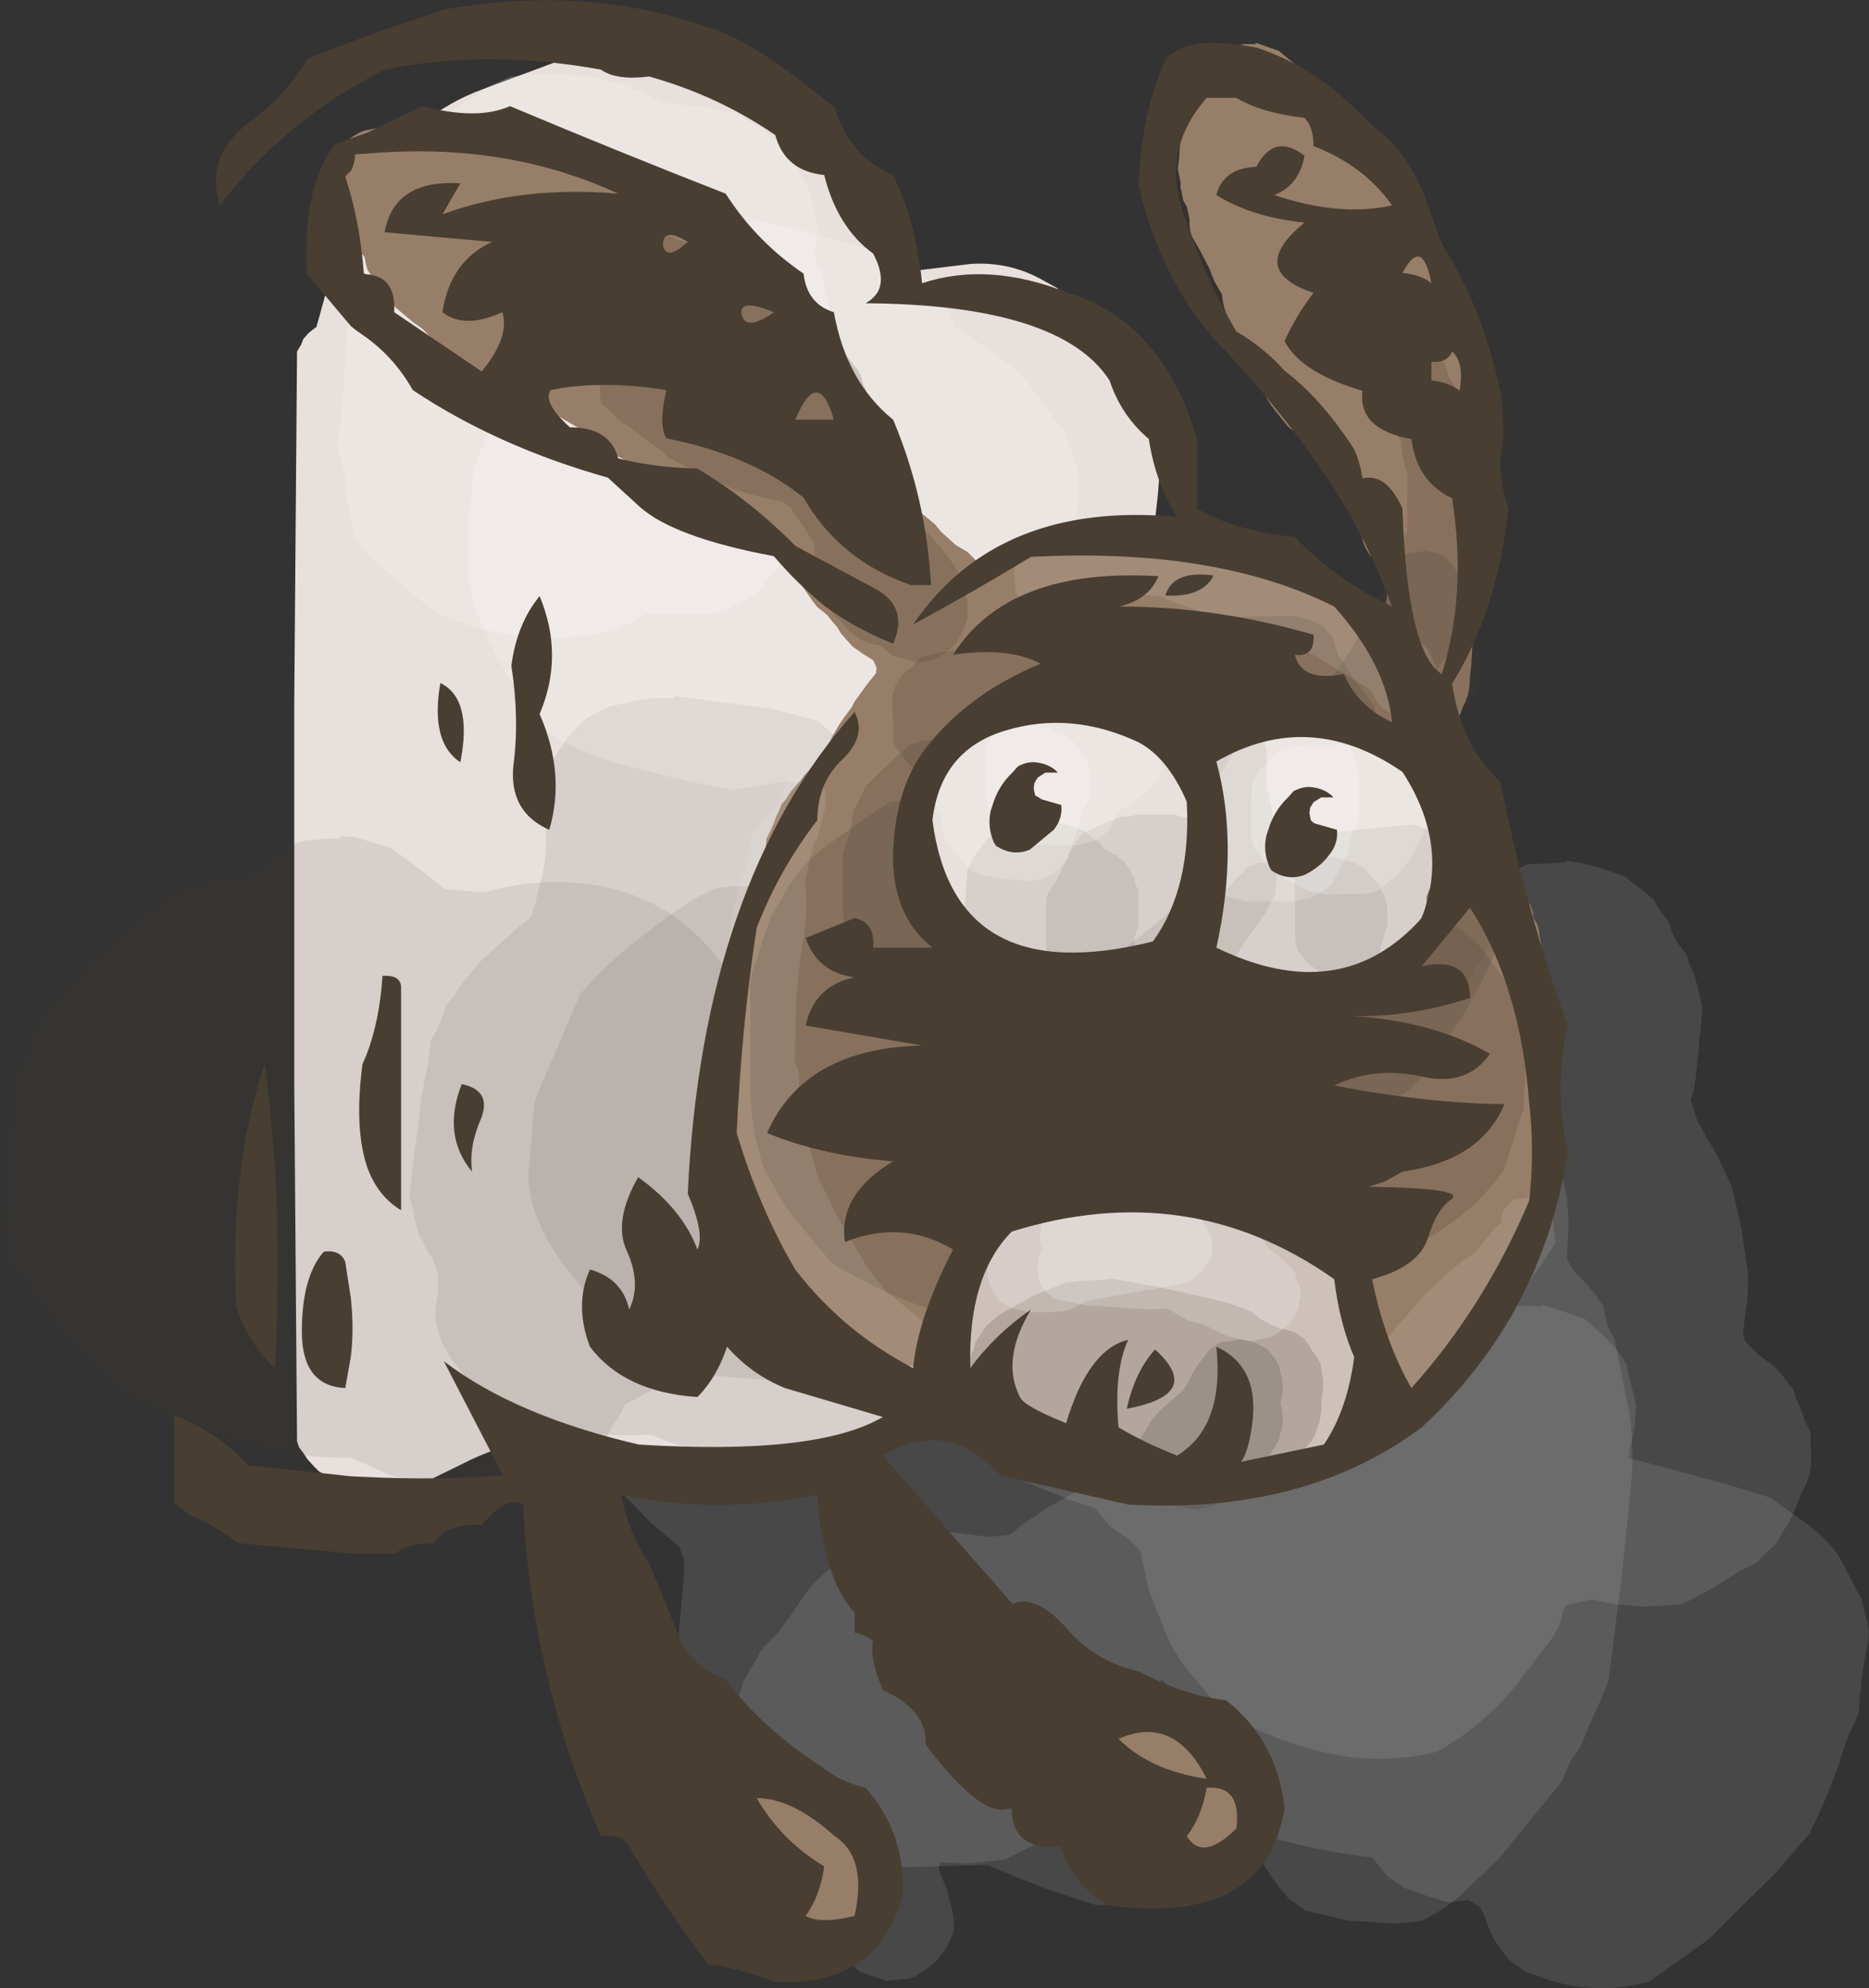 <?xml version="1.0" encoding="UTF-8" standalone="no"?>
<svg xmlns:xlink="http://www.w3.org/1999/xlink" height="144.25px" width="135.6px" xmlns="http://www.w3.org/2000/svg">
  <rect width="100%" height="100%" fill="#333333" stroke="none"/>
  <g transform="matrix(1.0, 0.0, 0.0, 1.0, 27.65, 58.65)">
    <path d="M85.65 36.45 L87.35 37.05 88.3 37.9 89.2 38.75 89.85 39.55 90.35 40.3 90.5 41.1 90.7 41.85 90.9 42.6 91.05 43.4 91.0 44.15 90.95 44.9 90.8 45.6 90.6 46.35 90.5 47.1 97.85 49.1 100.8 50.0 103.15 51.7 Q104.75 52.75 105.8 54.3 L107.4 57.35 107.6 58.15 107.8 58.9 107.95 59.7 107.9 60.45 107.75 61.15 107.6 61.9 107.4 63.4 107.25 64.9 107.2 65.65 106.55 67.1 Q106.1 68.15 105.8 69.3 L104.65 72.2 103.65 74.35 101.3 77.1 96.3 82.05 91.95 85.15 90.4 85.45 Q87.35 85.9 84.45 84.9 L82.95 84.35 81.8 83.5 81.15 82.65 80.65 81.9 80.3 81.05 80.05 80.3 79.7 79.7 78.9 79.2 77.4 79.35 75.9 78.9 74.2 78.3 73.0 77.45 72.35 76.65 71.9 76.1 Q67.8 75.65 63.3 74.3 L60.1 73.05 59.2 72.2 58.55 71.4 58.05 70.6 57.65 69.85 57.2 69.05 57.2 68.3 57.1 67.5 56.9 66.75 56.95 66.0 57.0 65.25 57.1 64.5 57.15 63.85 56.7 63.2 55.65 63.9 55.1 64.6 54.5 65.25 53.15 66.7 52.0 68.1 51.45 68.8 51.15 69.5 50.8 70.25 50.25 70.95 50.1 71.65 49.65 72.4 49.25 73.1 48.7 73.8 47.35 75.2 46.05 75.85 45.25 76.25 44.0 76.4 42.5 76.55 40.55 76.45 40.45 76.85 40.7 77.6 41.05 78.4 41.25 79.2 41.45 79.95 41.55 80.75 41.55 81.45 41.25 82.2 40.85 82.9 40.3 83.6 39.5 84.25 38.75 84.75 38.2 84.9 36.7 85.05 34.75 84.4 34.05 83.8 33.8 83.65 32.4 83.1 30.9 82.55 29.3 80.9 27.7 79.25 Q26.75 78.2 26.1 76.85 L25.7 76.05 25.7 75.3 25.65 74.55 25.65 73.8 25.7 73.05 25.55 72.3 25.35 71.5 25.15 70.75 25.25 70.0 25.3 69.25 25.35 67.75 25.6 65.5 26.3 63.3 26.7 62.6 27.15 61.85 27.5 61.15 28.85 59.75 30.4 57.55 Q31.4 55.9 33.05 54.85 L33.9 54.2 35.2 53.6 36.75 52.95 37.8 52.55 39.1 52.4 40.6 52.4 44.05 52.85 45.6 52.7 46.4 52.05 48.3 50.75 50.65 49.45 52.2 48.75 56.25 48.3 Q60.75 47.8 65.3 48.15 66.05 46.65 67.2 45.4 69.6 42.75 72.45 40.45 L75.75 37.8 Q77.3 37.15 78.9 36.65 81.5 35.85 84.15 36.15 L84.2 36.0 85.65 36.45" fill="#ffffff" fill-opacity="0.102" fill-rule="evenodd" stroke="none"/>
    <path d="M82.95 18.35 L83.85 19.2 84.55 20.0 85.0 20.8 85.2 21.55 85.4 22.3 85.55 23.1 85.75 23.85 85.7 24.6 85.6 25.35 85.55 26.1 85.75 26.85 85.9 27.65 86.05 28.4 86.1 29.15 86.15 29.9 86.1 31.4 86.05 32.15 Q86.0 32.55 86.1 32.85 L86.65 33.7 87.55 34.6 88.2 35.4 88.7 36.15 88.85 36.95 89.05 37.7 89.5 38.5 90.55 43.8 Q91.0 46.8 90.6 49.9 L90.0 55.85 89.05 63.3 88.75 64.0 88.45 64.75 88.15 65.45 87.8 66.2 87.5 66.9 87.2 67.65 86.85 68.35 86.3 69.1 86.0 69.8 85.7 70.55 83.4 73.35 81.15 76.15 78.2 78.95 Q76.95 80.0 75.5 80.7 L73.7 80.9 70.25 80.7 67.05 79.95 65.85 79.1 65.15 78.25 64.55 77.45 64.05 76.65 63.6 75.85 62.65 75.8 61.8 76.45 60.75 77.1 59.45 77.75 58.15 78.4 57.35 78.85 56.8 79.0 55.3 79.15 55.05 79.15 54.05 79.3 53.25 79.45 52.0 79.6 48.6 78.5 46.4 77.65 44.0 76.65 34.45 76.9 Q29.75 76.95 25.55 75.05 L24.65 74.2 23.95 73.4 23.25 72.6 23.05 71.8 22.9 71.05 22.75 70.3 22.7 69.55 22.6 68.75 22.35 68.0 22.0 67.2 21.75 66.45 21.35 65.65 21.3 64.15 21.35 62.65 21.55 60.4 21.75 58.15 21.95 55.9 22.0 55.15 21.95 54.45 21.65 53.6 19.6 51.85 18.15 50.35 16.5 48.75 15.15 47.8 14.45 46.95 13.8 46.15 13.35 45.35 12.9 44.55 12.8 43.05 12.75 41.55 12.85 39.3 13.05 37.05 13.2 35.55 13.25 34.8 13.6 34.1 13.9 33.35 14.2 32.65 Q15.9 29.5 18.75 27.35 23.55 23.7 29.5 22.4 L37.55 21.15 38.35 20.4 38.95 19.8 39.75 19.05 40.55 18.4 41.35 17.7 43.75 16.75 45.75 16.0 48.1 15.05 50.9 14.85 55.45 14.65 55.5 13.9 55.55 13.2 55.65 12.45 55.7 11.7 56.0 10.95 56.3 10.25 56.65 9.5 57.25 8.85 58.0 8.1 58.85 7.45 Q59.35 7.1 59.9 6.85 L60.95 6.35 62.2 6.3 63.7 6.25 63.7 6.1 65.2 6.5 66.4 6.9 67.85 7.5 68.8 8.3 69.95 9.15 70.7 9.95 71.55 10.85 72.25 11.65 72.95 12.45 73.65 13.25 74.8 14.15 75.75 14.9 76.9 15.8 77.6 16.35 78.85 16.55 80.35 16.9 82.05 17.5 82.95 18.35" fill="#ffffff" fill-opacity="0.102" fill-rule="evenodd" stroke="none"/>
    <path d="M92.3 6.6 L92.75 7.35 93.4 8.2 93.65 8.95 94.05 9.75 94.7 10.6 94.95 11.35 95.3 12.15 95.5 12.9 95.7 13.7 95.85 14.45 95.75 15.95 95.65 16.7 95.6 17.45 95.45 18.95 95.25 20.4 95.0 21.15 95.5 22.65 96.0 23.55 96.9 25.1 98.0 27.45 98.35 28.95 98.7 30.5 99.15 33.55 Q99.25 35.05 99.0 36.55 L98.8 38.05 98.95 38.65 99.95 39.65 101.1 40.5 101.8 41.3 102.45 42.15 102.7 42.9 103.05 43.7 103.3 44.45 103.7 45.25 103.7 46.0 103.75 46.75 103.75 47.5 103.65 48.25 103.4 49.0 103.05 49.7 102.75 50.45 102.45 51.15 102.1 51.9 101.6 52.6 101.25 53.3 100.45 54.05 99.85 54.7 98.55 55.35 97.5 56.0 96.45 56.65 95.35 57.25 94.35 57.75 91.55 57.9 89.3 57.7 87.85 57.4 86.15 57.75 Q85.9 57.85 85.75 58.25 85.55 59.4 84.8 60.4 L82.15 63.85 Q80.1 66.3 77.35 68.0 L76.55 68.45 Q72.45 69.45 68.3 68.45 64.55 67.55 61.25 65.65 L59.7 63.95 58.35 62.3 Q57.3 60.9 56.7 59.25 L55.75 56.85 55.55 56.1 55.4 55.3 55.2 54.55 55.1 53.9 54.3 53.05 52.9 52.1 52.25 51.3 51.75 50.75 49.8 50.1 46.75 48.85 43.8 47.3 42.45 45.65 41.75 44.85 40.45 43.2 Q39.65 42.15 39.35 40.85 39.1 38.65 39.35 36.35 L40.0 29.65 Q40.35 25.4 42.05 21.55 L42.65 20.1 43.25 19.35 43.8 18.65 44.3 17.95 44.65 17.25 47.95 13.9 Q50.95 10.55 54.7 8.25 56.95 6.85 59.65 6.5 62.3 4.8 65.4 4.4 69.9 3.8 74.05 5.5 L75.2 6.4 76.15 7.2 76.6 8.0 77.15 8.7 77.75 9.1 78.05 8.6 78.35 7.9 78.7 7.15 79.45 6.45 80.1 5.8 80.85 5.1 82.2 4.5 83.2 4.05 84.5 4.0 85.95 3.9 86.0 3.8 87.0 3.95 88.45 4.3 90.15 4.9 91.35 5.8 92.3 6.6" fill="#ffffff" fill-opacity="0.102" fill-rule="evenodd" stroke="none"/>
    <path d="M16.0 -55.0 L20.35 -54.3 23.95 -53.5 27.5 -52.4 28.65 -51.35 30.6 -49.0 32.35 -47.2 Q33.9 -45.9 34.95 -44.3 L35.65 -43.75 36.2 -43.3 36.75 -42.75 37.3 -42.3 37.5 -41.85 37.75 -41.35 37.9 -40.95 38.1 -40.45 38.25 -40.05 38.5 -39.55 38.6 -39.1 39.05 -39.05 42.75 -39.5 Q45.6 -39.7 48.05 -38.3 L49.05 -37.75 49.55 -37.3 51.95 -35.45 53.65 -33.45 54.95 -31.55 55.05 -31.1 55.3 -30.65 55.35 -30.2 55.55 -28.85 55.85 -27.5 56.1 -26.65 56.2 -25.7 Q56.2 -25.05 56.5 -24.4 L56.45 -23.95 56.35 -22.7 56.2 -21.35 56.15 -20.45 56.05 -19.2 55.75 -17.45 55.5 -17.05 55.2 -16.6 55.05 -16.2 54.75 -15.35 54.45 -14.45 54.05 -13.65 53.9 -13.25 53.7 -12.75 53.4 -12.35 53.2 -11.95 52.9 -11.55 52.55 -11.15 52.35 -10.75 51.9 -10.35 51.55 -9.9 51.1 -9.5 50.6 -9.1 49.85 -8.75 49.4 -8.5 49.05 -8.4 48.45 -8.3 47.6 -8.25 47.0 -8.0 47.25 -7.55 47.35 -7.05 47.5 -6.6 47.6 -6.2 47.7 -5.75 47.65 -5.3 47.6 -4.85 47.55 -4.45 47.4 -4.0 47.35 -3.55 47.05 -3.1 46.1 -1.4 44.7 0.15 Q43.55 0.9 42.55 1.75 L40.8 2.9 40.5 3.3 40.45 3.7 40.35 4.15 40.35 4.6 40.55 5.0 40.95 5.55 41.35 6.05 41.65 6.45 41.9 6.9 42.0 7.4 42.1 7.85 42.25 8.25 42.35 8.7 42.4 9.2 42.55 9.6 42.65 10.05 42.6 10.5 42.6 10.95 42.65 11.3 44.75 13.25 46.45 15.15 47.75 17.05 48.1 17.55 48.3 18.0 48.45 18.5 48.65 18.9 48.9 19.4 48.95 19.85 49.05 20.25 49.35 20.7 49.65 22.5 49.75 25.6 49.35 29.9 Q49.1 31.95 48.35 33.9 L47.25 36.35 Q44.4 40.7 40.0 43.6 28.6 51.3 15.1 47.45 L11.55 46.6 10.35 46.3 9.2 46.15 8.35 46.5 Q7.05 46.95 5.9 47.55 L3.45 48.75 3.0 48.95 2.5 49.1 1.05 49.2 -0.85 48.8 -1.0 48.8 -1.85 48.95 -2.75 48.8 -3.8 48.5 -4.5 48.1 -4.95 47.65 -5.35 47.2 -5.65 46.75 -5.95 46.35 -6.1 45.9 -6.3 20.15 -6.3 -7.8 -6.1 -33.15 -5.8 -33.65 -5.65 -34.05 -5.25 -34.5 -4.75 -34.9 -4.7 -34.9 -3.8 -38.15 -2.85 -41.15 -2.65 -41.55 -2.15 -42.35 -1.5 -43.25 -0.85 -44.05 -0.35 -44.85 0.3 -45.7 0.45 -46.1 0.65 -46.55 0.9 -46.95 1.15 -47.35 1.35 -47.8 1.5 -48.2 3.05 -49.75 Q5.0 -51.3 7.3 -52.15 L14.55 -54.85 15.15 -54.9 16.0 -54.9 16.0 -55.0" fill="#e7e0dc" fill-rule="evenodd" stroke="none"/>
    <path d="M18.4 -7.8 L19.6 -8.0 21.25 -8.0 21.3 -8.15 28.25 -7.25 31.7 -6.35 32.75 -5.4 33.55 -4.45 34.35 -3.5 34.6 -2.65 34.8 -1.7 35.0 -0.85 35.15 0.1 35.15 0.95 35.0 1.8 34.7 2.65 34.45 3.55 34.25 4.35 34.85 4.85 36.45 5.75 37.5 6.75 38.4 7.65 39.15 8.6 39.4 9.5 39.6 10.4 39.8 11.3 40.0 12.2 40.25 13.1 40.7 14.0 41.25 14.95 41.65 15.9 42.0 16.7 42.45 17.7 42.7 18.55 42.9 19.45 43.35 20.45 43.7 21.25 44.1 22.15 44.35 23.1 44.55 24.0 44.75 24.9 44.7 25.75 44.45 28.35 44.1 32.7 Q43.9 35.4 43.3 37.9 L42.9 39.65 42.45 40.45 41.9 41.35 41.5 42.15 39.55 43.65 Q32.45 49.15 23.55 46.75 21.5 46.25 19.6 45.45 L19.0 45.45 Q15.1 45.7 11.5 44.35 8.8 43.35 6.4 41.7 L5.7 40.7 5.05 39.9 4.45 38.85 4.15 38.0 3.95 37.1 3.95 36.2 4.1 35.35 4.15 34.45 4.1 33.65 3.75 32.7 3.2 31.8 2.7 30.85 2.5 30.0 2.3 29.05 2.05 28.15 2.15 27.3 2.35 25.55 2.7 22.95 Q2.9 20.75 3.4 18.6 L3.6 16.85 4.05 16.05 4.4 15.2 4.7 14.35 5.35 13.5 5.85 12.75 7.15 11.15 9.9 8.65 10.85 7.9 11.15 7.05 11.55 5.35 Q11.95 4.05 11.95 2.7 11.95 0.5 12.1 -1.65 L12.4 -3.4 12.9 -4.2 13.45 -5.05 14.15 -5.85 15.05 -6.65 16.6 -7.4 18.4 -7.8" fill="#483e32" fill-opacity="0.102" fill-rule="evenodd" stroke="none"/>
    <path d="M23.0 6.4 L24.2 5.8 25.4 5.65 27.1 5.65 27.15 5.5 35.25 6.5 Q37.0 6.8 38.6 7.5 L40.65 8.45 41.7 9.4 42.8 10.4 43.3 11.3 43.75 12.25 44.1 13.1 44.5 14.0 44.8 14.95 45.4 17.55 Q45.6 19.85 45.1 22.05 L44.0 28.05 43.65 30.6 43.3 31.5 42.95 32.3 42.6 33.2 41.9 34.0 41.3 34.85 40.85 35.65 40.25 36.5 39.55 37.3 38.05 38.0 37.1 38.85 36.2 39.65 35.2 40.4 33.95 41.15 32.75 41.7 31.6 41.75 22.9 41.05 19.45 40.25 18.05 39.25 17.3 38.25 15.9 36.45 13.6 33.55 Q11.9 31.5 11.05 28.95 L10.85 28.05 10.7 27.1 10.7 26.3 10.8 25.45 10.85 24.55 10.95 23.7 11.05 21.95 11.2 21.05 11.55 20.2 11.9 19.4 12.3 18.5 12.65 17.7 13.35 16.0 14.45 13.45 15.15 12.7 Q15.9 11.8 16.8 11.05 17.65 10.25 18.65 9.5 20.75 7.8 23.0 6.4" fill="#483e32" fill-opacity="0.102" fill-rule="evenodd" stroke="none"/>
    <path d="M7.5 6.1 Q11.4 4.95 15.45 5.55 20.7 6.4 24.1 10.45 L28.6 16.35 Q29.5 17.55 30.05 18.9 L30.3 19.85 30.45 20.7 30.7 21.6 30.95 22.5 30.9 23.4 30.75 24.25 30.7 25.1 30.65 25.95 30.55 26.85 30.4 27.7 30.0 29.45 27.8 32.85 25.5 36.0 23.0 39.35 Q21.3 41.35 19.0 42.55 18.3 42.9 17.7 43.25 L17.3 44.05 16.7 44.95 16.3 45.75 15.4 46.6 14.4 47.4 Q11.85 48.75 9.0 49.15 4.7 49.7 0.65 48.35 L-2.2 47.1 Q-8.4 47.15 -13.95 44.75 L-18.5 42.75 -20.45 40.85 -23.35 37.9 -24.85 36.0 -26.25 34.15 -27.0 33.25 -27.25 32.3 -27.45 31.45 -27.65 30.5 -27.55 28.8 -27.35 27.05 -27.2 25.3 -27.1 23.55 -26.9 21.8 -26.75 20.1 -26.65 19.2 -26.3 18.4 -25.95 17.5 -25.55 16.7 -25.2 15.8 -24.85 15.0 -23.5 13.4 -21.2 11.0 -19.4 9.3 -17.45 7.75 -15.6 6.15 -13.75 5.5 -12.0 5.05 -10.25 4.85 -9.0 4.4 -8.05 3.6 -7.1 2.8 -5.6 2.35 -4.7 2.25 -2.95 2.15 -2.95 2.0 -1.8 2.1 0.75 2.9 2.15 3.9 3.5 4.95 4.6 5.85 7.5 6.1" fill="#483e32" fill-opacity="0.102" fill-rule="evenodd" stroke="none"/>
    <path d="M7.65 -52.3 L8.85 -52.85 9.45 -53.1 10.65 -53.25 12.4 -53.25 12.4 -53.35 15.6 -53.0 17.3 -52.6 19.0 -51.9 20.4 -51.2 21.55 -51.1 23.9 -50.8 25.65 -50.45 26.95 -49.7 28.35 -48.75 29.2 -47.85 29.95 -46.85 30.45 -45.95 31.0 -45.05 31.25 -44.1 31.4 -43.25 31.65 -42.35 31.6 -41.5 31.45 -40.6 31.5 -39.75 31.95 -38.8 32.1 -37.95 32.35 -37.0 32.55 -36.15 32.75 -35.25 32.7 -34.4 32.6 -33.5 32.5 -32.65 32.15 -31.75 31.8 -30.95 31.8 -30.05 31.85 -29.15 31.85 -28.25 31.7 -27.45 31.45 -26.6 31.35 -25.7 30.7 -24.9 30.6 -24.0 30.55 -23.15 30.45 -22.25 30.3 -21.4 30.05 -20.5 29.9 -19.7 29.6 -18.85 29.15 -18.0 28.55 -17.2 27.9 -16.4 27.2 -15.5 25.7 -14.75 24.75 -14.3 23.6 -14.1 21.85 -14.05 19.25 -14.15 18.0 -13.4 17.05 -12.95 15.25 -12.6 Q10.55 -11.95 6.0 -13.4 L4.3 -14.05 2.9 -15.05 1.8 -16.0 -0.6 -18.1 -1.4 -18.95 -1.9 -19.8 -2.15 -20.75 -2.3 -21.65 -2.5 -22.55 -2.55 -23.4 -2.65 -24.3 -2.9 -25.2 -3.15 -26.1 -2.95 -27.85 -2.75 -30.4 -2.6 -32.15 -2.45 -34.8 -2.25 -39.15 -2.2 -40.05 -1.85 -40.9 -1.45 -41.7 -1.1 -42.6 -0.45 -43.4 -0.05 -44.25 0.3 -45.1 0.95 -45.9 1.3 -46.75 1.7 -47.6 2.4 -48.35 3.25 -49.25 4.25 -49.95 6.65 -51.6 7.65 -52.3" fill="#ffffff" fill-opacity="0.2" fill-rule="evenodd" stroke="none"/>
    <path d="M40.8 -36.9 L41.25 -35.9 41.55 -35.0 44.35 -33.1 Q46.15 -31.9 47.5 -30.15 L48.8 -28.25 49.65 -27.35 49.85 -26.45 50.25 -25.45 50.55 -24.6 50.55 -22.85 50.45 -20.25 50.25 -18.5 50.05 -15.85 49.85 -13.25 49.45 -12.45 49.1 -11.55 48.75 -10.75 48.05 -9.9 47.5 -9.05 47.0 -8.3 46.45 -7.4 45.75 -6.6 43.0 -5.15 Q41.5 -4.35 39.9 -3.65 L37.15 -2.4 36.6 -2.15 35.4 -2.0 33.6 -1.9 29.25 -1.95 27.15 -1.6 25.4 -1.35 Q21.1 -2.15 16.9 -3.35 14.15 -4.15 11.75 -5.8 L10.5 -7.65 9.2 -9.55 8.2 -11.4 7.4 -13.2 6.95 -14.1 6.7 -15.0 6.55 -15.9 6.3 -16.8 6.3 -17.65 6.3 -19.4 6.35 -21.15 6.45 -22.05 6.55 -22.9 6.7 -24.65 7.05 -25.45 7.4 -26.35 7.8 -27.15 7.85 -28.05 7.95 -28.9 8.05 -29.8 8.15 -30.65 8.4 -31.55 8.5 -32.4 9.2 -33.2 9.85 -34.0 11.4 -35.65 12.1 -36.5 12.75 -37.3 Q14.75 -38.4 16.6 -39.8 18.25 -40.95 20.15 -41.5 L25.25 -42.6 26.95 -42.6 26.95 -42.75 30.65 -41.9 34.65 -40.8 38.1 -39.75 39.2 -38.75 40.3 -37.75 40.8 -36.9" fill="#ffffff" fill-opacity="0.2" fill-rule="evenodd" stroke="none"/>
    <path d="M8.05 -48.95 L10.2 -48.3 13.05 -47.5 14.15 -47.1 14.7 -46.75 14.85 -46.6 15.75 -46.4 16.55 -46.15 17.15 -45.95 17.6 -45.8 18.7 -45.5 19.85 -45.15 Q20.3 -44.85 20.7 -44.65 L21.1 -44.15 21.5 -43.7 22.6 -43.1 23.4 -42.65 23.85 -42.2 24.55 -41.7 27.3 -39.75 30.05 -36.75 Q31.3 -35.3 32.05 -33.55 L33.25 -31.25 33.4 -30.85 33.45 -30.35 33.45 -29.9 33.55 -29.5 33.6 -29.05 33.75 -28.55 33.85 -28.15 33.8 -27.7 33.8 -27.3 33.75 -26.8 33.65 -26.4 33.9 -26.0 35.55 -24.4 36.7 -23.55 39.05 -21.55 40.2 -20.6 40.6 -20.1 41.15 -19.6 41.7 -19.1 42.55 -18.6 43.05 -18.1 43.45 -17.65 43.75 -17.45 44.35 -17.45 45.2 -17.8 46.15 -18.15 46.9 -18.5 47.85 -18.9 49.15 -19.05 50.85 -18.95 52.5 -18.95 53.85 -19.05 56.75 -18.85 57.3 -18.75 58.35 -18.95 59.65 -19.1 63.15 -18.85 64.45 -18.35 65.4 -17.9 66.25 -17.4 66.95 -16.95 Q67.5 -16.6 68.05 -16.4 L68.6 -15.85 69.15 -15.4 69.55 -14.95 70.1 -14.45 70.35 -14.0 70.7 -13.55 71.15 -13.0 71.95 -12.55 72.95 -11.95 73.65 -11.5 73.85 -11.05 74.15 -10.55 74.35 -10.1 74.5 -9.7 74.75 -9.2 74.85 -8.75 74.95 -8.3 75.1 -7.9 75.3 -7.4 75.4 -6.95 75.45 -6.55 75.45 -6.1 75.45 -5.6 75.65 -5.15 75.85 -4.75 76.1 -4.25 76.2 -3.8 76.25 -3.4 76.55 -2.95 77.05 -2.0 77.65 -1.05 77.95 -0.6 78.85 0.75 79.5 2.15 79.7 2.6 80.25 2.95 81.1 3.35 81.8 3.85 82.15 4.35 82.4 4.75 82.65 5.2 82.75 5.7 82.9 6.1 83.1 6.55 83.4 7.05 83.55 7.5 83.6 7.95 83.9 8.45 84.0 8.85 84.05 9.3 84.15 9.75 84.15 10.15 84.3 10.65 84.35 11.1 84.35 11.5 84.3 11.9 84.25 12.4 84.25 12.8 84.15 13.25 84.1 13.65 84.1 14.15 84.05 14.55 84.15 15.0 84.3 15.45 84.4 15.9 84.6 16.35 84.75 16.8 85.0 17.3 85.0 18.15 85.0 19.9 84.8 23.4 84.45 26.4 84.25 29.5 83.75 32.95 83.45 33.35 83.25 33.75 82.95 34.15 82.6 34.6 81.95 35.0 81.2 35.35 80.05 35.7 79.85 36.1 79.65 36.55 79.45 36.95 79.3 37.4 79.1 37.8 78.95 38.25 78.65 38.65 78.05 39.45 77.4 40.3 76.75 41.15 75.55 42.7 74.45 43.95 74.0 44.35 73.2 44.7 71.15 45.4 69.95 45.8 69.3 46.0 68.25 46.25 67.8 46.65 67.35 47.0 66.6 47.4 65.65 47.55 63.6 47.85 60.85 47.75 59.15 47.35 58.55 47.1 49.85 46.15 Q47.6 45.8 45.55 44.5 L42.45 42.35 42.05 41.85 41.7 41.4 41.4 40.95 41.15 40.85 39.1 40.65 37.7 40.25 36.0 39.4 34.35 38.15 33.05 37.85 31.05 37.4 30.25 37.05 29.35 36.5 28.55 36.05 28.15 35.55 27.8 35.05 27.5 34.65 27.25 34.15 26.95 33.7 26.75 33.25 26.5 32.75 26.4 32.3 26.3 31.9 26.05 31.45 25.95 30.95 25.8 30.5 25.7 30.1 25.6 29.65 25.5 29.15 25.45 28.75 25.4 28.3 25.15 27.4 25.3 26.1 Q25.1 24.55 25.25 23.0 L25.6 19.55 25.95 16.05 26.65 10.85 Q26.8 9.55 27.3 8.25 L27.3 7.85 27.45 6.95 27.45 6.55 27.5 6.1 27.6 5.7 27.85 4.35 27.9 3.05 27.95 2.2 28.15 1.8 28.35 1.4 28.55 0.9 28.7 0.5 28.9 0.1 29.05 -0.3 29.4 -0.7 29.7 -1.2 30.05 -1.6 30.4 -2.0 30.7 -2.4 31.05 -2.75 31.85 -3.65 32.15 -4.05 32.4 -4.45 32.55 -4.85 32.75 -5.25 33.05 -5.75 33.25 -6.1 33.55 -6.55 33.85 -6.95 34.15 -7.35 34.35 -7.75 35.25 -9.0 35.9 -9.8 35.95 -10.2 35.7 -10.75 34.9 -11.25 34.2 -11.75 33.8 -12.2 33.4 -12.65 33.05 -13.2 32.7 -13.6 32.35 -14.05 31.65 -14.6 31.3 -15.05 30.65 -16.0 30.35 -16.45 29.95 -16.9 29.4 -17.45 27.9 -18.85 27.5 -19.2 26.2 -19.6 Q25.85 -19.8 25.6 -20.1 L25.3 -20.4 25.1 -20.5 23.9 -21.0 23.2 -21.45 22.8 -21.9 21.55 -22.9 20.75 -23.45 Q20.2 -23.65 19.75 -23.95 L19.05 -24.5 18.35 -24.95 17.15 -25.55 Q16.6 -25.75 16.15 -26.05 L15.75 -26.45 15.15 -27.0 14.5 -27.5 13.8 -27.9 12.7 -28.55 11.85 -29.05 10.3 -29.5 9.05 -29.85 8.35 -30.35 7.75 -30.85 6.8 -31.4 5.5 -32.4 5.0 -32.8 4.5 -33.35 3.95 -33.8 3.0 -34.8 2.35 -35.25 1.1 -36.3 0.7 -36.7 0.3 -37.2 -0.1 -37.7 -1.0 -39.1 -1.1 -39.5 -1.2 -40.0 -1.6 -40.45 -2.25 -40.95 -2.85 -41.45 -3.2 -41.9 -3.5 -42.35 -3.6 -42.85 -3.65 -43.25 -3.65 -43.7 -3.6 -44.1 -3.6 -44.6 -3.55 -45.0 -3.55 -45.45 -3.45 -46.3 -3.3 -47.15 -3.2 -47.6 -2.95 -47.95 -2.5 -48.4 -2.05 -48.75 -1.55 -49.05 -1.15 -49.2 0.0 -49.4 0.75 -49.6 2.1 -49.7 2.1 -49.75 6.95 -49.35 8.05 -48.95" fill="#977e68" fill-rule="evenodd" stroke="none"/>
    <path d="M63.45 -55.55 L64.3 -55.25 65.15 -54.95 65.8 -54.4 66.35 -53.95 66.95 -53.45 67.15 -53.0 67.45 -52.65 67.55 -52.55 Q68.0 -52.3 68.4 -52.15 L69.65 -51.2 71.55 -49.65 Q72.3 -48.9 72.65 -47.85 L72.8 -47.35 72.95 -46.9 73.05 -46.5 Q73.5 -45.45 74.35 -44.65 75.65 -43.35 76.6 -41.7 L77.65 -39.5 78.05 -38.6 78.15 -38.15 78.25 -37.7 78.5 -37.25 78.75 -36.75 78.85 -36.35 79.1 -35.85 79.35 -34.95 79.55 -34.1 80.0 -32.3 80.2 -31.4 80.25 -30.95 80.25 -30.5 80.2 -30.05 80.15 -29.6 80.1 -29.2 80.0 -28.8 79.9 -28.35 79.9 -27.9 80.0 -27.45 80.0 -27.05 80.05 -26.6 80.15 -25.7 80.35 -24.75 80.35 -24.35 80.25 -23.9 80.2 -23.5 80.15 -22.6 80.05 -21.35 80.0 -20.85 80.1 -20.4 80.2 -20.0 80.35 -19.55 80.45 -19.05 80.4 -18.65 80.35 -18.2 80.35 -17.8 80.25 -17.4 80.2 -16.5 80.1 -15.65 79.9 -15.15 79.75 -14.75 79.55 -14.35 79.4 -13.95 79.35 -13.05 79.2 -12.2 79.1 -10.45 79.0 -9.55 78.95 -8.7 78.85 -8.25 78.7 -7.8 78.5 -7.4 78.35 -7.0 78.15 -6.55 77.8 -5.75 77.6 -5.3 77.3 -4.9 76.95 -4.5 76.35 -4.1 75.6 -3.85 74.7 -3.8 74.0 -3.85 72.85 -4.25 72.3 -4.75 71.95 -5.2 71.65 -5.65 71.6 -6.15 71.6 -6.55 71.65 -7.0 71.65 -7.4 71.7 -8.3 71.8 -9.15 72.0 -9.55 72.35 -10.0 72.45 -10.45 72.5 -10.85 72.6 -11.3 72.65 -11.75 72.75 -12.6 72.95 -13.45 72.95 -13.9 72.85 -14.35 72.85 -14.75 72.95 -15.2 73.05 -16.1 73.2 -16.95 73.05 -17.3 72.3 -17.95 71.75 -18.35 71.45 -18.85 71.25 -19.3 71.15 -19.75 71.0 -20.25 70.8 -20.65 70.7 -21.1 70.7 -21.55 70.45 -22.05 70.35 -22.45 70.25 -22.9 70.15 -23.4 70.0 -23.8 69.9 -24.25 69.65 -24.7 69.45 -25.2 69.3 -25.6 69.2 -26.05 69.25 -26.5 69.25 -26.8 68.7 -26.8 67.8 -26.75 66.5 -27.15 65.8 -27.7 64.8 -28.95 Q63.95 -30.05 63.55 -31.4 L62.95 -32.75 61.85 -34.15 61.75 -34.6 61.5 -35.1 61.4 -35.5 61.3 -35.95 61.15 -36.4 61.05 -36.9 61.0 -37.3 60.45 -38.25 60.1 -39.15 59.4 -40.5 58.85 -41.45 58.7 -41.9 58.65 -42.35 58.65 -42.75 58.55 -43.25 58.45 -43.65 58.2 -44.1 58.1 -44.6 58.0 -45.05 58.0 -45.45 57.9 -45.9 57.8 -46.4 57.9 -47.2 57.95 -48.05 58.15 -49.8 58.25 -50.7 58.45 -51.55 58.6 -51.95 58.95 -52.4 59.4 -52.8 59.9 -53.2 60.35 -53.6 60.6 -54.0 60.85 -54.4 61.15 -54.85 61.8 -55.25 62.55 -55.45 63.45 -55.45 63.45 -55.55" fill="#977e68" fill-rule="evenodd" stroke="none"/>
    <path d="M34.9 73.25 L35.3 73.7 35.7 74.25 35.95 74.65 36.25 75.1 36.35 75.6 36.4 76.05 36.55 76.45 36.55 76.9 36.55 77.35 36.55 77.8 36.55 78.2 36.45 78.65 36.35 79.1 36.3 79.55 36.0 79.95 35.7 80.35 35.4 80.75 35.05 81.2 34.65 81.6 33.75 81.95 32.55 82.1 31.25 82.3 29.9 82.45 27.45 82.3 26.15 81.85 25.45 81.35 24.9 80.9 24.65 80.4 24.1 79.95 23.85 79.5 23.5 78.95 23.05 78.5 22.95 78.1 22.85 77.6 22.6 77.15 22.5 76.7 21.8 76.25 21.45 75.7 21.15 75.3 20.9 74.85 20.85 74.35 20.8 73.95 20.75 73.5 20.65 73.0 20.7 72.6 20.7 72.15 20.75 71.75 20.8 71.35 21.0 70.85 21.15 70.45 21.45 70.05 21.8 69.65 22.45 69.3 23.0 69.0 23.5 68.9 24.55 68.7 25.0 68.5 Q25.1 68.35 25.3 68.35 L25.85 68.25 26.75 68.25 26.75 68.2 28.0 68.5 Q28.6 68.6 29.2 68.85 L30.4 69.75 32.3 71.15 34.55 72.8 34.9 73.25" fill="#977e68" fill-rule="evenodd" stroke="none"/>
    <path d="M53.65 64.65 L54.4 64.6 55.3 64.5 Q56.85 65.0 58.3 65.8 L61.8 67.65 63.65 69.05 63.9 69.55 64.15 70.0 64.25 70.4 64.35 70.85 64.5 71.35 64.45 71.75 64.45 72.2 64.35 72.6 64.3 73.1 64.25 73.5 64.15 73.95 64.1 74.35 63.8 74.75 63.55 75.2 63.1 75.6 Q62.8 75.75 62.45 75.95 L62.0 76.25 61.55 76.3 60.7 76.35 59.25 76.3 58.6 76.5 54.25 76.25 52.5 76.1 51.2 75.7 50.55 75.25 50.15 74.7 49.85 74.3 49.65 73.85 49.55 73.35 49.55 72.95 49.65 72.5 49.65 72.1 49.8 71.6 50.05 71.2 50.1 70.8 49.9 70.35 49.55 69.9 49.35 69.4 49.15 68.95 49.05 68.85 48.05 68.4 47.55 67.95 47.3 67.5 47.2 67.0 47.2 66.6 47.3 66.15 47.4 65.75 47.75 65.35 48.4 65.0 49.1 64.6 Q49.35 64.45 49.55 64.35 L49.9 64.25 50.6 64.15 50.6 64.1 51.6 64.45 52.3 64.7 53.65 64.65" fill="#977e68" fill-rule="evenodd" stroke="none"/>
    <path d="M34.85 -31.3 L34.95 -30.85 35.15 -30.4 35.25 -29.95 35.55 -29.55 35.7 -29.1 35.85 -28.7 36.0 -28.2 36.1 -27.8 36.1 -27.35 36.1 -26.95 36.1 -26.45 36.1 -26.05 36.1 -25.2 36.0 -24.3 36.2 -23.85 36.4 -23.45 36.7 -22.95 37.0 -22.55 37.6 -22.1 38.9 -20.8 40.6 -18.95 41.5 -17.75 42.25 -16.45 42.3 -16.0 42.4 -15.55 42.55 -15.1 42.55 -14.7 42.55 -14.25 42.55 -13.8 42.4 -13.35 42.25 -12.95 42.0 -12.5 41.85 -12.1 41.35 -11.6 40.8 -11.2 40.35 -10.9 39.8 -10.75 38.9 -10.6 38.05 -10.8 37.15 -11.05 36.6 -11.5 36.3 -11.8 35.7 -11.9 34.85 -12.2 34.25 -12.65 33.8 -13.05 33.4 -13.55 32.95 -13.95 32.6 -14.4 32.5 -14.8 32.35 -15.3 32.2 -15.7 32.05 -16.15 31.95 -16.55 31.65 -17.05 31.6 -17.45 31.5 -17.9 31.45 -18.3 31.45 -18.75 31.4 -19.2 31.15 -19.65 30.9 -20.05 30.6 -20.5 30.0 -21.4 29.7 -21.8 29.15 -22.25 27.55 -22.6 Q25.95 -22.95 24.45 -23.65 22.65 -24.5 20.85 -25.45 L20.4 -25.9 19.8 -26.35 Q19.5 -26.5 19.25 -26.75 L18.05 -27.65 17.35 -28.1 16.9 -28.5 16.5 -28.95 16.0 -29.35 15.9 -29.85 15.9 -30.25 15.9 -30.7 15.6 -31.1 15.45 -31.6 15.35 -32.0 15.05 -32.45 14.85 -32.85 14.75 -33.35 14.55 -33.75 14.3 -34.2 14.15 -34.6 14.0 -35.1 13.7 -35.5 13.6 -35.95 13.4 -36.35 13.3 -36.85 Q13.1 -37.0 13.0 -37.25 L12.8 -37.7 12.7 -38.1 12.7 -38.6 12.7 -39.0 12.7 -39.45 12.7 -40.25 12.8 -41.2 13.0 -41.6 13.3 -42.05 13.85 -42.5 15.05 -42.7 15.05 -42.75 17.35 -42.75 23.65 -40.55 Q27.1 -39.35 29.85 -36.9 32.55 -34.55 34.65 -31.7 L34.85 -31.3" fill="#483e32" fill-opacity="0.2" fill-rule="evenodd" stroke="none"/>
    <path d="M73.15 -17.25 L73.45 -17.75 73.85 -18.2 Q74.15 -18.3 74.45 -18.5 L74.75 -18.55 75.6 -18.65 75.6 -18.75 76.75 -18.5 77.45 -18.0 77.75 -17.6 78.05 -17.15 78.35 -16.7 78.5 -16.25 78.45 -15.85 78.4 -15.4 78.35 -15.0 78.35 -14.5 78.5 -14.1 78.75 -13.65 79.0 -13.25 79.2 -12.75 79.4 -12.35 79.5 -11.9 79.7 -11.5 79.8 -11.05 79.8 -10.6 79.8 -10.15 79.8 -9.75 79.8 -9.3 79.7 -8.85 79.5 -8.4 79.2 -8.0 78.45 -7.1 78.05 -6.85 77.65 -6.65 76.75 -6.55 75.45 -6.85 74.75 -7.25 74.35 -7.7 74.05 -8.1 73.85 -8.6 73.75 -9.0 73.7 -9.45 73.7 -9.85 73.65 -10.25 73.45 -10.75 73.2 -11.15 73.0 -11.6 72.8 -12.1 72.75 -12.5 72.75 -13.75 72.75 -15.55 73.0 -16.85 73.15 -17.25" fill="#483e32" fill-opacity="0.2" fill-rule="evenodd" stroke="none"/>
    <path d="M76.3 -33.9 L76.5 -33.45 76.7 -33.0 76.95 -32.6 77.2 -32.15 77.35 -31.7 77.45 -31.3 77.75 -30.85 78.25 -29.95 78.7 -29.1 78.95 -28.7 79.2 -28.2 79.5 -27.35 79.8 -26.0 80.0 -25.2 80.25 -24.3 80.25 -22.95 80.25 -21.7 80.25 -20.35 Q80.25 -19.45 80.4 -18.6 L80.35 -18.2 80.15 -17.25 80.0 -16.45 79.9 -16.0 79.8 -15.55 Q79.15 -13.8 78.15 -12.3 L75.6 -8.6 73.3 -5.5 73.1 -5.1 72.8 -4.6 72.5 -4.2 72.1 -3.9 71.8 -3.8 70.95 -3.65 69.8 -3.9 69.2 -4.35 68.8 -4.8 68.6 -5.2 68.5 -5.65 68.5 -6.55 68.55 -7.4 68.6 -7.8 68.6 -8.3 68.75 -8.7 68.9 -9.15 69.05 -9.55 70.45 -11.65 71.7 -13.95 Q72.45 -15.65 73.7 -17.05 L73.8 -17.45 74.0 -18.3 74.15 -19.2 74.25 -19.65 74.45 -20.05 74.45 -20.95 74.45 -22.25 74.45 -23.15 74.45 -24.0 74.45 -24.4 74.25 -24.9 74.15 -25.3 74.1 -25.7 74.05 -26.15 74.0 -26.65 73.75 -27.05 73.5 -27.45 73.3 -27.9 73.1 -28.4 72.8 -29.25 72.5 -30.15 72.4 -30.55 72.25 -31.0 71.95 -31.4 71.9 -31.8 71.65 -32.3 71.35 -32.75 71.25 -33.15 71.05 -33.65 70.65 -34.05 70.35 -34.5 70.2 -34.9 70.2 -35.35 70.25 -35.8 70.3 -36.25 70.35 -36.65 70.55 -37.05 70.85 -37.55 71.05 -37.8 71.35 -37.95 72.1 -38.05 72.1 -38.1 73.0 -37.8 73.4 -37.35 73.7 -36.95 73.85 -36.55 Q73.9 -36.3 74.1 -36.15 L74.75 -35.65 75.15 -35.2 75.45 -34.8 75.75 -34.35 76.3 -33.9" fill="#483e32" fill-opacity="0.2" fill-rule="evenodd" stroke="none"/>
    <path d="M51.15 -13.35 L52.9 -13.65 64.55 -13.95 66.3 -13.95 67.45 -13.65 Q67.85 -13.4 68.35 -13.25 L68.75 -12.75 69.05 -12.35 69.2 -11.9 69.3 -11.5 69.5 -11.05 69.8 -10.6 70.1 -10.15 70.65 -9.3 71.65 -7.95 71.95 -7.55 72.1 -7.1 72.25 -6.65 72.4 -6.25 72.5 -5.8 72.5 -5.4 72.4 -4.9 72.25 -4.5 72.1 -4.05 71.8 -3.65 71.2 -3.2 70.65 -2.85 69.8 -2.75 68.9 -2.95 67.85 -3.15 67.15 -3.65 66.7 -4.05 66.3 -4.5 65.8 -4.9 65.2 -5.85 64.65 -6.65 64.35 -6.7 64.1 -6.7 63.4 -6.55 61.65 -6.25 60.45 -6.55 59.9 -6.65 56.95 -6.55 55.2 -6.55 51.75 -6.8 47.65 -6.65 47.5 -6.25 47.2 -5.8 46.45 -4.9 44.75 -3.15 44.25 -2.75 43.55 -2.3 42.4 -2.0 40.65 -2.0 39.3 -2.3 38.8 -2.75 38.35 -3.15 37.9 -3.65 37.3 -4.5 37.15 -4.9 37.15 -5.4 37.15 -6.25 37.1 -7.55 Q37.05 -8.25 37.3 -8.85 L37.5 -9.2 37.85 -9.75 38.35 -10.15 39.3 -11.05 40.65 -11.3 41.75 -11.55 43.85 -12.1 44.55 -12.35 45.15 -12.75 46.5 -13.0 51.15 -13.35" fill="#483e32" fill-opacity="0.2" fill-rule="evenodd" stroke="none"/>
    <path d="M28.55 7.45 L29.55 5.7 Q30.65 3.85 32.45 2.6 L36.0 0.1 36.9 -0.45 37.45 -0.55 38.35 -0.6 38.35 -0.7 43.55 -0.5 Q45.6 -0.3 47.5 0.6 L48.55 1.05 49.05 1.55 49.85 2.35 50.2 2.85 50.55 3.25 51.15 4.1 51.55 4.5 52.6 5.0 53.5 5.45 54.2 5.85 54.75 6.25 55.05 6.75 55.65 7.6 55.9 8.0 56.2 8.5 56.7 9.35 57.4 10.65 57.55 11.1 57.65 11.5 57.95 12.0 58.45 13.25 59.9 17.55 Q60.65 19.95 60.7 22.45 60.7 26.0 59.95 29.45 L59.4 31.2 59.2 31.65 58.45 32.95 57.4 34.25 54.85 36.4 54.35 36.75 Q48.3 38.05 42.1 36.85 38.7 36.2 35.65 34.6 L33.1 33.25 32.6 32.85 31.45 31.5 30.4 30.2 Q29.35 29.05 28.6 27.6 L27.85 26.25 27.65 25.8 27.1 23.65 Q26.8 21.9 26.8 20.15 L26.8 17.05 26.8 12.25 26.95 11.8 27.25 10.95 27.4 10.5 27.55 10.05 27.65 9.65 27.95 8.8 28.25 7.9 28.55 7.45 M45.9 16.65 L45.3 16.65 44.0 16.35 43.1 15.9 42.0 14.6 41.55 13.75 41.35 13.5 41.25 13.55 41.2 14.0 41.15 14.5 41.05 14.9 41.05 15.3 Q41.2 16.3 41.85 17.1 42.6 18.15 43.7 18.85 L44.0 19.1 44.15 19.2 46.2 19.1 46.5 18.2 46.7 17.35 46.8 16.95 46.6 16.75 45.9 16.65 M44.75 25.8 L44.15 25.5 40.8 24.75 40.8 24.8 41.05 25.2 41.35 25.65 41.55 25.95 41.65 26.0 43.85 26.1 44.75 25.8" fill="#483e32" fill-opacity="0.2" fill-rule="evenodd" stroke="none"/>
    <path d="M42.4 -5.05 L43.3 -4.9 44.0 -4.6 44.75 -4.2 45.15 -3.75 45.45 -3.3 45.6 -2.85 45.9 -2.45 45.95 -2.0 46.1 -0.7 46.0 1.5 46.0 4.1 46.0 4.8 46.2 4.95 47.2 5.2 49.7 5.65 50.85 5.85 Q55.85 5.2 60.75 6.1 L61.65 6.25 62.15 6.75 62.6 7.15 63.1 7.6 63.2 8.0 63.4 8.5 63.5 8.9 63.65 9.35 63.65 9.75 63.65 10.25 63.65 10.65 63.65 11.1 63.65 12.0 63.65 12.4 63.5 12.85 63.4 13.25 63.2 13.75 63.1 14.0 63.05 14.1 67.0 14.0 67.3 13.55 67.55 13.15 67.9 12.75 68.25 12.25 68.6 11.8 68.75 11.4 68.9 10.95 69.05 10.5 69.3 10.05 69.5 9.65 69.8 9.2 70.1 8.8 70.5 8.3 71.25 7.9 71.8 7.6 72.4 7.3 72.7 6.85 72.7 6.45 72.7 6.0 72.7 5.55 72.8 5.1 72.8 4.7 73.1 4.25 73.4 3.85 73.75 3.4 74.15 2.95 Q74.55 2.7 75.05 2.55 L75.9 2.25 76.75 2.1 77.65 2.25 78.5 2.5 79.2 2.95 79.7 3.35 80.1 3.85 80.25 4.25 80.5 4.7 80.7 5.1 80.8 5.55 80.85 6.45 80.85 7.75 80.9 9.5 80.7 10.8 80.1 12.1 78.4 15.2 75.65 19.15 75.45 19.55 75.05 19.95 74.55 20.45 73.85 20.9 73.3 21.3 72.5 21.75 72.1 22.0 71.8 22.15 71.25 22.3 70.1 22.6 69.45 23.0 68.6 23.45 68.05 23.75 67.75 23.9 Q60.3 24.25 53.0 21.9 48.3 20.3 43.8 18.15 39.95 16.3 37.0 13.15 35.0 11.05 33.65 8.5 L33.55 8.0 33.5 7.15 33.5 5.85 33.5 4.1 33.5 3.25 33.65 2.8 33.8 2.35 33.95 1.9 34.1 1.5 34.2 0.6 34.25 0.15 34.5 -0.25 34.7 -0.65 34.95 -1.15 35.15 -1.6 35.55 -2.0 36.4 -2.85 37.35 -3.75 38.35 -4.6 39.2 -4.9 40.1 -4.95 40.1 -5.1 42.4 -5.05" fill="#483e32" fill-opacity="0.2" fill-rule="evenodd" stroke="none"/>
    <path d="M76.3 7.85 Q78.7 8.6 80.2 10.6 L82.0 13.15 82.15 13.55 82.3 14.0 82.4 14.45 82.6 14.9 82.7 15.3 82.9 15.75 83.0 16.15 83.0 16.65 83.0 17.5 83.05 18.4 83.0 19.75 82.9 21.4 82.9 21.9 82.7 22.3 82.6 22.75 82.4 23.15 82.3 23.65 82.0 24.5 81.75 25.4 81.45 26.25 80.85 27.1 79.2 28.85 Q77.2 30.55 74.85 31.85 L73.0 32.75 72.4 33.25 71.65 33.65 Q71.25 33.9 70.8 34.1 L69.9 34.5 69.3 34.8 68.9 34.95 68.05 35.1 67.45 35.1 66.1 34.8 65.4 34.4 64.85 33.95 64.55 33.55 64.2 33.1 63.85 32.65 63.5 32.2 63.2 31.8 Q62.95 31.15 63.05 30.45 L63.1 27.4 Q63.1 24.95 63.55 22.6 63.9 20.35 64.65 18.2 L64.95 17.8 65.15 17.35 65.25 16.95 65.4 16.45 65.4 16.05 65.4 15.6 65.55 15.2 65.7 14.7 65.8 14.3 66.0 13.85 66.3 12.95 66.6 12.1 66.85 11.2 67.15 10.8 67.45 10.35 67.75 9.95 68.05 9.5 68.35 9.05 69.2 8.2 69.8 7.9 70.1 7.75 70.65 7.6 71.55 7.55 71.55 7.45 76.3 7.85" fill="#483e32" fill-opacity="0.2" fill-rule="evenodd" stroke="none"/>
    <path d="M46.0 -16.15 L46.0 -16.55 45.9 -17.05 45.95 -17.45 46.2 -17.9 46.8 -18.3 47.5 -18.75 47.95 -19.05 48.8 -19.25 51.75 -19.6 56.4 -19.95 58.55 -19.2 61.05 -18.55 62.8 -18.3 Q64.55 -17.95 66.15 -17.2 L68.9 -15.85 70.65 -15.0 71.55 -14.7 72.25 -14.25 72.8 -13.8 73.55 -13.35 Q74.0 -13.1 74.4 -12.9 L75.45 -12.0 75.9 -11.6 76.1 -11.2 76.3 -10.75 76.5 -10.35 76.6 -9.85 76.9 -9.4 77.05 -9.0 77.2 -8.6 77.2 -8.1 77.05 -7.7 76.75 -7.25 76.5 -6.85 75.9 -6.35 75.05 -6.1 74.0 -6.35 73.3 -6.85 72.7 -7.25 72.25 -7.7 72.05 -8.1 71.8 -8.6 67.7 -11.1 Q64.9 -12.65 61.85 -13.55 59.05 -14.35 56.4 -15.4 L54.05 -15.65 50.0 -15.85 48.25 -15.85 47.75 -15.4 47.6 -15.15 47.05 -15.0 46.3 -15.3 46.0 -15.7 46.0 -16.15" fill="#ffffff" fill-opacity="0.102" fill-rule="evenodd" stroke="none"/>
    <path d="M27.8 0.75 L28.55 -0.15 28.85 -0.55 29.0 -1.0 29.15 -1.4 29.4 -1.9 29.9 -2.15 30.0 -2.25 30.75 -2.35 30.75 -2.45 31.65 -2.15 32.0 -1.7 32.2 -1.3 32.3 -0.85 32.2 0.05 31.85 1.3 31.65 2.2 31.35 2.65 31.25 3.05 31.05 3.95 30.9 4.8 30.75 5.3 Q31.0 7.45 30.6 9.65 30.2 12.05 30.1 14.45 L30.0 18.4 30.2 18.8 30.3 19.25 30.4 21.45 30.95 24.1 31.65 26.65 33.15 29.7 35.25 33.25 36.6 35.0 37.15 35.45 38.15 36.25 39.2 37.15 40.85 38.0 43.0 39.2 43.3 39.3 44.75 39.65 45.9 39.95 46.5 40.4 46.9 40.8 47.2 41.2 48.25 41.7 48.55 42.1 48.3 42.5 47.95 42.95 47.05 43.45 46.7 43.85 46.3 44.25 45.9 44.6 45.6 44.7 44.75 44.9 43.85 44.75 42.1 44.65 41.25 44.7 39.9 44.4 Q34.3 42.2 30.75 37.45 28.15 34.0 26.4 30.05 L25.1 24.8 Q24.45 21.75 24.55 18.7 L24.45 13.85 24.65 13.45 24.75 12.95 25.0 10.8 25.4 8.15 25.95 5.55 26.1 5.15 26.4 4.7 26.5 4.25 26.55 3.85 26.7 2.95 26.8 2.1 27.05 1.65 27.8 0.75" fill="#ffffff" fill-opacity="0.102" fill-rule="evenodd" stroke="none"/>
    <path d="M81.45 29.15 L81.85 28.7 82.15 28.4 82.4 28.35 83.2 28.25 83.2 28.1 84.05 28.4 84.65 28.85 84.95 29.3 85.05 29.75 85.05 30.15 85.1 30.6 85.15 31.05 85.2 31.5 84.7 32.3 83.45 34.1 82.4 35.85 81.75 36.35 81.15 36.75 79.15 39.4 76.55 42.2 75.3 43.25 74.85 43.65 74.45 44.0 74.15 44.15 73.3 44.25 72.7 44.3 71.55 44.0 70.95 43.55 70.55 43.15 70.2 42.7 70.1 42.25 70.1 41.8 70.1 41.4 70.1 40.95 70.25 40.5 70.65 40.05 71.05 39.65 71.8 39.25 72.7 38.75 75.1 36.0 Q76.45 34.45 78.0 33.2 78.65 32.65 79.4 32.2 L79.7 31.8 80.0 31.4 80.85 30.45 81.25 30.05 81.3 29.55 81.45 29.15" fill="#ffffff" fill-opacity="0.102" fill-rule="evenodd" stroke="none"/>
    <path d="M44.1 -6.5 L45.6 -7.25 46.95 -7.3 52.8 -7.0 53.9 -6.65 54.7 -6.1 55.8 -5.15 56.4 -4.7 56.9 -4.2 57.45 -3.85 58.2 -3.9 58.65 -4.35 Q59.55 -5.15 60.7 -5.45 L63.1 -6.1 64.15 -6.3 64.95 -6.3 65.0 -6.45 69.6 -5.85 71.35 -5.45 71.9 -4.9 72.85 -4.4 73.7 -3.85 74.4 -3.4 74.6 -2.95 74.85 -2.45 75.15 -2.0 75.45 -1.6 75.8 -1.05 76.1 -0.65 76.45 -0.15 76.55 0.35 76.65 0.75 76.75 1.2 76.85 1.65 76.85 2.1 76.75 2.55 76.7 2.95 76.7 3.4 76.65 3.85 76.65 4.25 76.6 4.7 76.45 5.1 76.25 5.5 76.0 6.0 75.85 6.4 75.85 6.8 75.75 7.25 75.6 7.65 75.4 8.1 74.55 9.35 74.05 10.15 72.6 11.8 71.65 12.6 Q71.3 12.8 70.9 12.95 L70.25 13.3 69.5 13.75 69.05 13.95 68.75 14.1 Q64.95 14.65 61.2 13.5 59.9 13.05 58.65 12.2 L58.3 11.75 57.9 11.2 57.5 10.75 57.1 10.3 56.35 10.5 54.5 11.15 52.6 11.7 51.95 11.9 51.4 11.9 48.25 11.7 Q47.35 11.55 46.5 11.2 L45.9 10.95 44.7 10.5 43.8 10.0 43.55 9.7 43.4 9.55 42.6 9.2 42.05 8.65 41.65 8.2 40.85 7.25 40.45 6.8 40.0 6.35 39.65 5.85 39.55 5.4 39.45 4.95 39.3 4.5 39.2 4.05 39.25 3.65 39.3 3.2 39.3 2.8 39.45 2.3 39.55 1.9 39.55 1.45 39.55 1.05 39.55 0.55 39.55 0.15 39.6 -0.3 39.65 -0.7 39.85 -1.15 40.0 -1.6 40.2 -2.0 40.55 -2.4 40.7 -2.8 40.9 -3.2 41.15 -3.65 42.0 -4.5 42.65 -5.3 Q43.25 -6.1 44.1 -6.5" fill="#e7e0dc" fill-rule="evenodd" stroke="none"/>
    <path d="M59.85 28.0 L62.4 28.65 63.2 28.8 63.9 29.2 64.6 29.7 65.0 30.15 65.8 30.6 66.8 31.2 67.5 31.65 67.85 32.2 68.15 32.6 68.45 33.05 68.8 33.55 69.4 34.05 69.6 34.5 69.85 34.95 69.95 35.4 70.1 35.85 70.2 36.25 70.25 36.7 70.65 37.25 71.05 37.7 71.35 38.15 71.7 38.6 71.8 39.05 71.95 39.55 72.05 40.0 72.15 40.4 72.25 40.85 72.25 41.3 72.15 41.75 72.15 42.15 72.1 42.6 72.05 43.0 72.05 43.5 71.95 43.9 71.65 44.3 71.6 44.75 71.4 45.2 Q70.65 46.15 69.55 46.75 64.65 49.55 59.0 48.15 L57.4 47.45 50.95 46.65 49.55 46.3 46.9 45.35 46.2 44.9 45.2 43.95 44.55 43.35 43.7 42.4 43.1 41.55 42.45 40.6 42.35 40.15 42.25 39.7 42.1 39.25 42.05 38.85 42.1 37.95 42.1 37.5 42.25 36.2 42.35 35.35 42.4 34.0 Q42.4 33.1 42.75 32.3 L42.95 31.9 43.3 31.45 43.65 31.1 44.05 30.7 44.5 30.25 45.5 29.45 47.95 28.45 Q49.8 27.75 51.8 27.45 54.95 26.95 57.95 27.45 L59.85 28.0" fill="#cdc1ba" fill-rule="evenodd" stroke="none"/>
    <path d="M52.9 34.1 L56.35 34.7 59.9 35.5 Q61.65 35.85 63.2 36.55 L63.8 37.05 64.55 37.45 65.15 37.7 66.3 38.0 67.0 38.5 67.3 38.9 67.55 39.35 67.85 39.75 68.15 40.25 68.35 41.5 68.35 42.0 68.25 42.85 68.2 43.7 68.15 44.15 68.05 44.6 67.75 45.45 67.5 45.9 67.1 46.35 66.6 46.75 66.0 47.2 65.55 47.5 61.85 48.25 53.5 48.65 52.2 48.25 50.25 47.5 49.8 47.05 49.4 46.65 49.2 46.45 48.05 46.45 47.5 46.95 46.8 47.2 45.9 47.35 44.55 47.05 43.85 46.65 43.3 46.15 43.0 45.75 42.7 45.3 42.6 44.0 42.55 43.55 42.6 42.7 42.65 41.8 42.7 41.4 42.7 40.95 42.7 40.05 42.8 39.65 43.0 39.2 43.1 38.75 43.9 37.55 44.9 36.7 Q46.1 36.0 47.25 35.4 48.05 35.0 48.95 34.7 49.35 34.5 49.7 34.4 L50.55 34.3 52.9 34.15 52.9 34.1" fill="#483e32" fill-opacity="0.2" fill-rule="evenodd" stroke="none"/>
    <path d="M64.65 39.65 L64.95 40.05 65.15 40.5 65.25 40.95 65.4 41.4 65.4 41.8 65.4 42.25 65.35 42.7 65.25 43.15 65.35 43.55 65.4 44.0 65.4 44.4 65.4 44.9 65.25 45.3 65.15 45.75 64.95 46.15 64.65 46.65 64.35 47.05 64.1 47.45 63.2 48.4 62.5 48.85 61.9 49.25 61.55 49.65 61.15 50.15 60.45 50.55 59.3 50.85 58.7 50.85 57.55 50.55 56.2 50.15 55.7 49.65 55.2 49.25 54.95 48.8 54.75 48.4 54.65 47.9 54.65 47.5 54.65 47.05 54.75 46.65 54.95 46.15 55.05 45.75 55.35 45.3 55.9 44.4 Q56.45 43.7 57.1 43.15 L58.15 42.25 58.45 41.8 58.65 41.4 59.15 40.5 60.15 39.2 60.85 38.75 62.15 38.55 62.2 38.5 63.4 38.75 64.25 39.2 64.65 39.65" fill="#483e32" fill-opacity="0.2" fill-rule="evenodd" stroke="none"/>
    <path d="M48.25 8.8 L48.25 7.9 48.25 7.05 48.25 6.55 48.4 6.15 48.95 5.3 49.85 3.55 Q50.2 2.55 50.95 1.8 L51.75 1.4 52.9 0.9 53.75 0.6 54.65 0.55 54.65 0.45 57.55 0.45 58.7 0.75 59.4 1.2 59.85 1.65 60.15 2.1 60.45 2.5 60.75 2.95 60.8 3.4 60.95 4.7 60.75 7.3 Q60.6 8.6 60.6 9.95 L60.6 10.35 60.45 10.8 60.3 11.2 60.15 11.7 59.9 12.1 59.55 12.55 59.15 12.95 58.15 13.85 57.65 14.15 57.25 14.25 54.05 14.3 51.55 14.0 50.7 13.55 50.0 13.15 49.5 12.7 49.1 12.25 48.95 11.85 48.65 11.4 48.55 10.95 48.35 10.5 48.25 10.05 48.25 9.65 48.25 9.2 48.25 8.8" fill="#483e32" fill-opacity="0.102" fill-rule="evenodd" stroke="none"/>
    <path d="M46.5 0.9 L48.8 0.9 50.0 1.25 50.95 1.6 51.55 2.1 52.15 2.5 52.45 2.95 53.3 3.4 53.9 3.85 54.2 4.25 54.45 4.7 54.65 5.1 54.75 5.55 54.95 6.0 54.95 6.45 54.95 6.85 54.95 7.3 54.95 7.75 54.95 8.2 54.95 8.6 54.75 9.05 54.65 9.5 54.65 9.95 54.65 10.35 54.65 10.8 54.65 11.2 54.6 11.7 54.45 12.1 54.3 12.55 54.05 12.95 53.75 13.45 53.2 13.9 52.7 14.3 52.15 14.7 51.75 15.0 51.45 15.15 50.55 15.3 48.8 15.3 47.65 15.0 46.9 14.6 46.2 14.15 45.75 13.75 45.3 13.25 44.9 12.85 44.55 12.45 44.15 12.0 43.4 11.5 43.0 11.1 42.7 10.65 42.4 10.25 42.3 9.75 42.25 9.35 42.3 8.5 42.35 7.15 42.45 5.4 42.55 4.5 42.7 4.1 42.95 3.65 43.15 3.3 43.85 2.35 44.75 1.5 45.15 1.2 45.6 1.1 46.5 0.95 46.5 0.9" fill="#483e32" fill-opacity="0.102" fill-rule="evenodd" stroke="none"/>
    <path d="M63.95 -5.1 L64.25 -4.2 64.25 -3.75 64.25 -3.35 64.25 -2.85 64.25 -2.45 64.25 -2.0 64.25 -1.6 64.65 0.15 64.95 2.8 64.95 5.4 64.85 6.25 64.15 7.6 62.9 9.35 61.75 11.1 60.45 12.0 Q59.65 12.55 58.95 13.2 L57.85 14.15 57.5 14.6 57.1 15.0 56.7 15.3 55.8 15.45 54.65 15.2 54.05 14.7 53.75 14.3 53.6 13.85 53.5 13.45 53.3 12.95 53.2 12.55 53.2 12.1 53.2 11.7 53.2 11.2 Q53.5 10.45 54.2 9.95 L56.35 8.25 57.95 6.85 58.25 6.45 58.55 6.0 58.85 5.55 59.15 5.1 59.3 4.7 59.4 4.25 59.4 3.85 59.5 3.4 59.55 2.95 59.6 2.5 59.25 0.25 Q58.95 -0.95 59.0 -2.3 59.05 -3.85 58.55 -5.4 L58.45 -5.8 58.15 -6.25 57.85 -6.65 57.65 -7.1 57.55 -7.55 57.25 -8.0 57.1 -8.4 57.1 -8.85 57.15 -9.3 57.25 -9.75 57.45 -10.15 57.75 -10.55 58.15 -11.05 58.55 -11.3 59.3 -11.4 59.3 -11.5 Q59.7 -11.3 60.15 -11.2 L60.75 -10.75 61.05 -10.35 61.65 -9.45 62.2 -8.6 62.9 -7.7 63.1 -7.25 63.4 -6.85 63.5 -6.35 63.65 -5.95 63.95 -5.1" fill="#483e32" fill-opacity="0.102" fill-rule="evenodd" stroke="none"/>
    <path d="M61.65 5.55 L62.05 5.1 62.5 4.7 62.9 4.25 63.65 3.95 64.55 3.9 65.55 3.75 66.0 3.7 66.85 3.55 69.2 3.55 70.35 3.85 71.25 4.25 71.65 4.7 72.05 5.15 72.4 5.55 72.65 6.05 72.8 6.45 72.95 6.9 73.0 7.3 73.0 7.75 73.0 8.2 73.0 8.6 72.8 9.05 72.7 9.5 72.5 9.95 72.5 10.35 72.5 10.8 72.5 11.2 72.5 11.7 72.4 12.1 72.25 12.55 71.6 13.4 69.3 15.35 67.45 16.45 66.3 16.75 62.8 16.75 61.45 16.45 60.75 16.05 60.3 15.6 59.9 15.2 59.6 14.7 59.3 14.3 59.2 13.85 59.15 13.45 59.2 12.55 59.25 11.2 59.3 9.5 59.5 9.05 59.7 8.6 59.9 8.2 60.3 7.3 60.75 6.45 61.15 6.0 61.65 5.55" fill="#483e32" fill-opacity="0.102" fill-rule="evenodd" stroke="none"/>
    <path d="M74.45 1.2 L75.05 1.2 77.1 2.0 78.45 2.9 79.8 4.1 80.1 4.5 80.25 5.0 80.4 5.4 80.55 5.85 80.55 6.25 80.55 6.75 80.55 7.15 80.55 7.6 80.55 8.5 80.55 9.35 80.4 9.75 80.25 10.25 80.1 10.65 79.8 11.1 79.4 11.5 79.2 12.0 78.95 12.4 78.45 12.85 77.95 13.25 77.45 13.55 77.05 13.75 76.2 13.85 73.3 13.85 71.95 13.55 69.9 12.7 68.05 11.8 Q66.95 11.15 66.4 10.05 L66.3 9.2 66.3 8.3 66.3 7.05 66.3 5.3 66.3 4.8 66.45 4.4 66.7 3.95 66.85 3.55 67.15 3.15 67.9 2.25 68.45 1.8 73.3 1.3 74.45 1.2" fill="#483e32" fill-opacity="0.102" fill-rule="evenodd" stroke="none"/>
    <path d="M45.2 -6.3 L46.3 -7.1 46.8 -7.2 47.65 -7.3 47.65 -7.4 50.0 -7.4 51.15 -7.1 51.85 -6.65 52.45 -6.25 52.8 -6.0 54.05 -5.75 55.2 -5.5 55.8 -5.05 56.2 -4.6 56.4 -4.2 56.5 -3.75 56.6 -3.3 56.7 -2.85 56.5 -2.45 56.35 -2.05 55.55 -1.25 54.25 -0.25 53.6 0.15 53.3 0.6 53.05 1.1 52.9 1.5 52.45 1.9 51.75 2.35 50.55 2.65 47.65 2.65 46.3 2.35 45.8 1.9 45.3 1.5 45.05 1.1 44.35 0.15 44.0 -0.25 43.85 -0.7 43.85 -1.15 43.85 -1.6 43.85 -2.45 43.85 -2.85 43.85 -3.35 43.85 -4.2 44.0 -4.6 44.15 -5.1 44.35 -5.45 44.75 -5.95 45.2 -6.3" fill="#ffffff" fill-opacity="0.2" fill-rule="evenodd" stroke="none"/>
    <path d="M45.3 -6.55 L46.5 -6.45 48.2 -5.95 49.8 -5.2 50.25 -4.8 50.7 -4.35 50.95 -3.9 51.25 -3.45 51.4 -3.0 51.45 -2.6 51.45 -2.15 51.45 -1.7 51.45 -1.3 51.45 -0.85 51.25 -0.45 50.95 0.05 50.85 0.45 50.7 0.9 50.55 1.3 50.4 1.8 50.1 2.65 49.8 3.55 49.5 3.95 49.2 4.4 48.65 4.8 47.95 5.1 47.05 5.3 44.75 5.05 43.4 4.8 42.7 4.4 42.25 3.95 41.85 3.55 41.55 3.05 41.25 2.65 40.95 2.2 40.8 1.8 40.65 1.3 40.65 0.9 40.65 0.45 40.35 0.05 40.2 -0.35 39.9 -0.85 39.8 -1.3 39.8 -1.7 39.8 -2.15 39.8 -2.6 39.9 -3.05 40.1 -3.45 40.2 -3.9 40.5 -4.35 40.8 -4.8 41.15 -5.2 41.55 -5.65 42.25 -6.1 43.55 -6.35 45.3 -6.45 45.3 -6.55" fill="#ffffff" fill-opacity="0.2" fill-rule="evenodd" stroke="none"/>
    <path d="M63.2 2.5 L63.1 2.1 63.1 1.6 63.1 1.2 63.1 0.35 63.15 -1.0 63.2 -1.9 63.4 -2.3 63.65 -2.7 64.1 -3.15 64.55 -3.65 64.95 -4.05 65.55 -4.35 66.0 -4.45 66.85 -4.55 66.85 -4.6 70.95 -4.6 72.1 -4.25 73.1 -3.85 73.85 -3.45 74.45 -3.05 74.75 -2.6 75.05 -2.15 75.3 -1.7 75.45 -1.3 75.6 -0.85 75.75 -0.45 75.9 0.05 75.85 0.45 75.8 0.9 75.75 1.3 75.6 1.8 75.45 2.2 75.2 2.65 74.75 3.55 73.75 4.85 72.25 6.0 71.8 6.15 70.95 6.2 68.6 6.25 67.3 6.0 66.4 5.55 65.6 5.1 64.45 4.25 63.4 2.95 63.2 2.5" fill="#ffffff" fill-opacity="0.2" fill-rule="evenodd" stroke="none"/>
    <path d="M65.7 -6.2 L67.45 -6.0 68.6 -5.8 69.3 -5.4 69.8 -4.9 70.2 -4.45 70.5 -4.05 70.65 -3.65 70.8 -3.15 70.95 -2.75 70.95 -2.3 70.95 -1.9 70.95 -1.4 70.95 -1.0 70.95 -0.15 70.95 0.75 70.8 1.2 70.5 1.6 70.35 2.1 70.3 2.5 70.2 2.95 70.1 3.35 69.9 3.85 69.6 4.25 69.4 4.7 69.15 5.1 68.9 5.55 68.35 6.0 67.55 6.45 66.3 6.75 62.8 6.75 61.45 6.45 60.6 6.0 60.15 5.55 59.9 5.1 59.6 4.7 59.4 4.25 59.3 3.85 59.3 3.35 59.3 2.95 59.3 2.1 59.4 1.2 59.6 0.35 59.75 -0.1 60.0 -0.55 60.15 -0.95 60.45 -1.4 60.6 -1.9 60.75 -2.3 61.05 -2.75 61.35 -3.15 61.55 -3.65 62.1 -4.45 Q62.75 -5.2 63.5 -5.8 L64.25 -6.1 65.15 -6.15 65.15 -6.25 65.7 -6.2" fill="#ffffff" fill-opacity="0.2" fill-rule="evenodd" stroke="none"/>
    <path d="M58.7 28.75 L59.15 29.15 59.4 29.65 59.9 30.45 60.3 31.3 60.3 31.8 60.3 32.2 60.15 32.65 59.9 33.05 59.55 33.55 59.15 33.95 58.7 34.25 58.45 34.35 57.25 34.65 51.25 35.7 50.4 36.15 49.7 36.45 48.8 36.55 47.05 36.55 45.75 36.25 45.05 35.85 44.6 35.4 44.35 35.0 44.15 34.5 44.05 34.1 44.0 33.65 44.0 33.25 44.0 32.75 44.15 32.35 44.45 31.9 44.75 31.5 45.15 31.05 45.9 30.6 46.3 30.35 46.8 30.2 47.75 29.8 50.45 28.7 Q51.8 28.1 52.9 27.8 L55.2 27.9 56.95 28.05 58.15 28.3 58.7 28.75" fill="#ffffff" fill-opacity="0.2" fill-rule="evenodd" stroke="none"/>
    <path d="M62.8 30.6 L63.65 31.05 64.1 31.5 64.35 31.9 64.95 32.35 65.55 32.85 65.95 33.25 66.3 33.65 66.4 34.1 66.6 34.5 66.7 35.0 66.7 35.4 66.6 35.85 66.6 36.25 66.3 36.75 66.1 37.15 65.65 37.6 65.15 38.0 64.65 38.3 64.25 38.4 63.4 38.6 62.8 38.6 61.45 38.3 60.6 37.9 60.0 37.6 59.7 37.45 58.55 37.15 57.85 36.75 56.95 36.25 55.8 36.35 51.15 36.05 48.8 35.55 48.25 35.1 47.95 34.7 47.75 34.25 47.65 33.8 47.65 33.35 47.65 32.95 47.75 32.5 47.95 32.05 47.85 31.6 47.75 31.2 47.85 30.75 47.9 30.35 47.95 29.85 48.25 29.45 48.55 29.0 49.1 28.6 49.8 28.1 51.15 27.95 51.15 27.8 54.05 27.8 55.2 28.1 56.4 28.4 57.55 28.7 58.45 29.15 58.85 29.45 59.0 29.55 59.6 29.75 60.45 29.9 61.65 30.2 62.8 30.6" fill="#ffffff" fill-opacity="0.2" fill-rule="evenodd" stroke="none"/>
    <path d="M62.05 -51.55 L59.9 -51.55 Q56.6 -47.8 58.2 -43.2 59.7 -38.6 62.05 -34.6 64.1 -33.4 65.55 -31.75 68.25 -29.7 70.6 -26.05 71.0 -25.2 71.2 -23.95 72.95 -24.35 74.1 -21.75 74.45 -11.3 76.95 -9.75 78.8 -15.55 77.7 -22.5 75.15 -23.7 74.75 -26.8 70.85 -27.5 71.2 -30.3 66.75 -31.6 65.55 -33.9 66.4 -35.8 67.65 -37.4 62.75 -39.05 67.0 -42.5 63.15 -42.9 60.6 -44.5 61.1 -46.45 63.5 -46.55 64.8 -49.05 67.0 -47.35 66.6 -45.2 64.8 -44.5 69.55 -42.9 73.35 -43.75 71.3 -46.65 67.65 -48.05 67.65 -49.4 67.0 -50.1 63.9 -50.45 62.05 -51.55 M70.6 -50.85 L71.9 -49.55 Q74.55 -47.7 75.9 -43.9 L76.95 -40.95 Q79.85 -36.5 81.2 -30.3 81.65 -27.2 81.2 -25.35 81.2 -23.4 81.8 -21.75 80.95 -14.25 77.7 -9.05 78.4 -4.45 81.2 -1.95 83.1 7.55 86.1 15.75 85.05 20.3 86.1 24.9 84.3 36.75 75.5 44.9 67.0 51.25 54.2 50.5 L44.95 48.4 Q41.15 44.15 36.4 46.95 L45.8 57.7 Q47.55 57.0 49.7 59.45 51.8 61.9 54.95 62.6 58.25 64.35 61.3 64.7 65.0 67.6 65.55 72.5 64.25 81.05 52.85 79.6 50.2 78.2 49.3 75.3 45.75 75.65 45.75 72.5 43.7 73.5 39.5 67.9 39.65 65.45 36.4 63.95 35.4 61.55 35.7 60.4 35.15 59.95 34.35 59.8 L34.35 58.35 Q32.05 55.8 31.65 49.8 24.2 51.25 17.4 49.8 18.0 52.7 19.45 54.75 L21.5 59.8 Q22.15 62.0 25.0 63.2 27.65 66.75 32.15 69.65 33.3 70.6 35.15 71.05 38.05 74.3 37.85 78.9 36.0 85.5 28.6 85.15 26.2 84.2 23.75 83.85 20.65 79.85 18.0 75.3 17.5 74.4 15.95 74.55 10.9 63.05 10.3 50.5 9.1 49.8 7.3 52.0 4.85 51.8 3.8 53.3 2.0 53.3 1.05 54.05 L-1.05 54.05 -2.2 54.05 -10.35 53.3 Q-11.9 52.1 -13.9 51.25 L-15.0 50.4 -15.0 44.0 Q-11.8 45.3 -9.65 47.65 L-2.2 48.45 -1.05 48.5 Q3.85 48.75 8.85 48.4 L4.55 40.1 Q9.7 44.05 18.7 46.15 31.65 46.95 36.4 44.15 L29.3 42.05 Q26.85 41.05 25.1 39.05 24.35 41.3 22.95 42.7 17.65 42.35 15.15 39.05 14.0 36.0 15.15 33.45 17.5 34.1 18.0 36.35 18.9 34.5 17.85 32.15 16.8 30.0 18.65 26.75 21.85 29.05 22.95 32.0 23.5 30.85 22.25 27.95 23.3 5.4 34.35 -7.0 35.3 -5.2 33.3 -3.4 31.65 -1.7 31.65 0.85 28.9 4.4 27.25 8.65 26.15 15.75 25.8 23.55 27.45 29.05 30.05 33.45 33.5 37.95 38.6 40.6 38.95 36.9 41.5 32.0 37.85 29.8 33.65 31.45 33.15 28.0 37.15 25.6 32.05 25.2 28.0 23.55 30.7 17.4 39.25 17.2 L30.8 15.75 Q31.45 12.85 34.35 12.25 31.65 11.9 30.8 9.4 L34.35 7.95 Q35.85 8.25 35.7 10.1 L40.0 10.1 Q37.0 7.75 37.15 3.05 37.35 -1.55 39.5 -4.35 42.55 -8.3 47.85 -10.5 45.5 -11.75 41.5 -11.15 45.5 -17.5 56.4 -16.85 55.7 -15.15 53.55 -14.65 60.6 -14.65 67.65 -12.6 67.75 -10.95 66.3 -11.15 66.75 -9.15 69.85 -9.75 70.85 -7.4 73.35 -6.25 72.95 -10.4 69.15 -14.65 60.6 -18.95 47.15 -18.25 42.95 -15.7 38.6 -13.35 44.75 -22.35 57.75 -21.15 56.2 -23.55 55.7 -26.8 53.7 -28.5 52.85 -31.05 49.3 -36.55 35.15 -36.65 37.05 -37.7 35.7 -40.25 33.1 -42.15 32.15 -45.95 29.3 -46.25 28.6 -48.85 24.45 -51.7 19.45 -53.1 17.05 -52.8 15.95 -53.6 7.65 -55.1 0.25 -53.6 L-1.05 -52.9 -2.2 -52.25 Q-7.8 -48.85 -11.7 -43.75 -12.75 -47.2 -9.85 -49.55 -6.8 -51.75 -5.35 -54.4 L-2.2 -55.6 -1.05 -56.05 4.55 -57.95 Q14.85 -59.8 23.75 -56.65 26.9 -55.8 32.9 -50.85 33.95 -47.35 37.15 -45.95 38.8 -42.6 39.25 -38.1 44.05 -39.7 49.85 -37.4 56.7 -35.3 59.2 -26.8 L59.2 -21.75 Q62.05 -20.1 66.3 -19.7 69.2 -16.6 73.35 -14.65 71.6 -19.35 69.15 -23.2 65.9 -28.2 61.3 -33.15 56.75 -37.7 54.95 -45.2 55.15 -50.5 56.95 -54.4 58.55 -56.15 63.5 -55.2 67.35 -53.95 70.6 -50.85 M9.35 -50.95 Q17.2 -47.65 25.0 -44.6 27.2 -41.15 30.65 -38.8 30.9 -36.6 32.85 -36.0 33.75 -30.95 37.15 -28.2 39.55 -22.5 39.9 -16.2 L38.45 -16.2 Q33.25 -18.0 30.65 -22.55 26.8 -25.65 20.7 -26.85 20.1 -27.85 20.7 -30.35 15.95 -31.1 12.3 -30.35 11.7 -29.45 13.7 -27.65 16.6 -27.65 17.2 -25.4 19.7 -24.75 22.95 -24.65 26.8 -22.35 30.05 -19.05 L36.1 -15.8 Q38.25 -14.45 37.15 -11.95 34.3 -13.1 32.1 -14.75 30.1 -16.4 28.5 -18.3 21.3 -19.65 18.8 -21.85 L16.45 -24.0 Q8.45 -26.25 2.3 -30.35 1.0 -32.65 -1.05 -34.15 L-1.9 -34.75 -2.2 -35.0 -5.4 -38.8 Q-5.75 -44.95 -3.35 -48.2 L-2.2 -48.6 -1.05 -49.0 3.0 -50.95 Q7.0 -49.9 9.35 -50.95 M20.45 -40.9 Q20.65 -39.65 22.25 -41.1 20.45 -42.2 20.45 -40.9 M26.15 -35.85 Q26.45 -34.55 28.5 -36.0 25.95 -37.05 26.15 -35.85 M30.05 -28.2 L32.85 -28.2 Q31.7 -32.15 30.05 -28.2 M0.25 -41.8 Q0.95 -45.65 5.75 -45.35 L4.45 -43.1 Q10.15 -45.2 17.2 -44.6 9.0 -48.4 -1.05 -47.5 L-1.9 -47.45 Q-1.9 -46.75 -2.2 -46.25 L-2.6 -45.85 -2.2 -44.5 Q-1.5 -41.95 -1.25 -38.8 L-1.05 -38.75 Q1.1 -38.6 0.95 -36.0 L7.3 -31.7 Q9.35 -34.2 8.8 -36.0 6.05 -34.75 4.45 -36.0 5.0 -39.7 8.05 -41.1 L0.25 -41.8 M11.5 -6.85 Q13.4 -2.5 12.2 1.55 9.25 0.25 9.6 -3.15 10.05 -6.5 9.45 -10.35 9.85 -13.4 11.5 -15.4 13.3 -11.1 11.5 -6.85 M4.3 -9.1 Q6.65 -7.95 5.75 -3.35 3.55 -4.8 4.3 -9.1 M76.2 -38.1 Q75.55 -41.55 74.1 -38.85 75.5 -38.7 76.2 -38.1 M76.2 -32.4 L76.2 -31.05 Q77.55 -30.9 78.25 -30.3 78.6 -32.4 77.7 -33.15 77.35 -32.3 76.2 -32.4 M54.95 -4.8 Q50.05 -7.1 45.3 -5.65 40.6 -4.25 40.0 0.85 41.6 13.25 56.0 9.65 58.8 5.75 58.45 -0.5 57.05 -3.7 54.95 -4.8 M56.9 -15.45 Q57.45 -17.3 60.4 -16.9 59.6 -15.3 56.9 -15.45 M60.6 -3.4 Q62.25 2.65 60.6 10.1 69.65 14.5 75.5 7.95 77.55 2.65 74.1 -2.65 67.35 -7.3 60.6 -3.4 M83.3 21.4 Q82.65 12.85 79.0 7.2 L75.5 11.45 Q79.0 10.7 79.0 13.75 74.55 15.2 70.3 15.05 76.3 15.4 80.45 17.8 78.8 20.2 75.5 19.45 72.05 18.7 69.15 20.1 75.85 21.4 81.5 21.45 79.8 25.55 74.1 26.35 L72.85 27.05 71.65 27.45 71.75 27.45 Q78.7 27.55 77.65 28.35 76.6 29.05 75.95 31.15 75.3 33.25 71.9 34.15 72.8 38.65 74.75 42.05 80.05 36.15 83.3 28.45 83.7 24.8 83.3 21.4 L81.55 21.45 83.3 21.4 M49.7 44.6 Q51.3 39.25 54.2 38.55 53.15 40.85 53.5 44.9 55.35 46.0 57.75 46.95 61.2 44.85 60.6 39.05 63.75 40.5 63.2 44.65 62.95 46.6 62.4 47.4 L68.4 46.15 Q70.1 43.65 70.6 39.8 69.55 37.4 69.15 34.15 58.6 26.7 45.75 30.7 42.55 33.95 42.75 40.6 44.55 38.15 47.15 36.35 44.95 40.0 46.35 42.7 46.6 43.35 49.7 44.6 M54.1 43.55 Q54.7 40.85 56.15 39.25 59.75 42.5 54.1 43.55 M7.25 22.5 Q6.35 24.55 6.6 26.35 4.4 23.7 5.85 20.0 8.05 20.45 7.25 22.5 M1.45 12.9 L1.45 29.15 Q-0.3 28.1 -1.05 25.9 -1.95 23.1 -1.35 18.55 L-1.05 17.85 Q-0.1 15.35 0.1 12.15 1.35 12.05 1.45 12.9 M34.35 80.35 Q35.3 76.1 32.9 74.55 29.85 71.8 27.25 71.8 29.05 74.9 32.15 76.75 31.85 78.9 30.8 80.35 31.85 80.95 34.35 80.35 M59.9 70.4 Q57.55 65.7 53.5 67.5 55.8 69.8 59.9 70.4 M58.45 74.55 Q59.6 76.45 62.05 74.0 62.45 70.85 59.9 71.05 59.5 73.25 58.45 74.55 M-2.2 35.5 Q-1.95 37.8 -2.2 39.8 L-2.6 42.05 Q-5.75 41.9 -5.75 37.95 -5.75 33.95 -4.15 32.15 -2.95 32.0 -2.6 32.9 L-2.2 35.5 M-10.5 36.2 Q-11.05 26.35 -8.45 18.55 -7.05 28.6 -7.7 40.6 -9.55 38.95 -10.5 36.2" fill="#483e32" fill-rule="evenodd" stroke="none"/>
    <path d="M44.25 0.1 L44.5 -0.65 Q44.95 -1.8 45.8 -2.6 L46.2 -3.05 Q46.85 -3.4 47.45 -3.35 48.5 -3.25 49.1 -2.6 L48.2 -2.6 47.65 -2.25 47.4 -1.85 47.35 -1.45 47.45 -0.95 47.95 -0.65 49.35 -0.25 Q49.45 0.75 48.8 1.55 L47.05 3.0 Q45.8 3.5 44.6 2.7 L44.45 2.45 Q43.95 1.25 44.25 0.1" fill="#483e32" fill-rule="evenodd" stroke="none"/>
    <path d="M64.25 1.9 L64.5 1.15 Q64.95 0.0 65.8 -0.8 L66.2 -1.25 Q66.85 -1.6 67.45 -1.55 68.5 -1.45 69.1 -0.8 L68.2 -0.8 67.65 -0.45 67.4 -0.05 67.35 0.35 67.45 0.85 Q67.65 1.1 67.95 1.15 L69.35 1.55 Q69.45 2.55 68.8 3.35 68.2 4.2 67.05 4.8 65.8 5.3 64.6 4.5 L64.45 4.25 Q63.95 3.05 64.25 1.9" fill="#483e32" fill-rule="evenodd" stroke="none"/>
  </g>
</svg>
